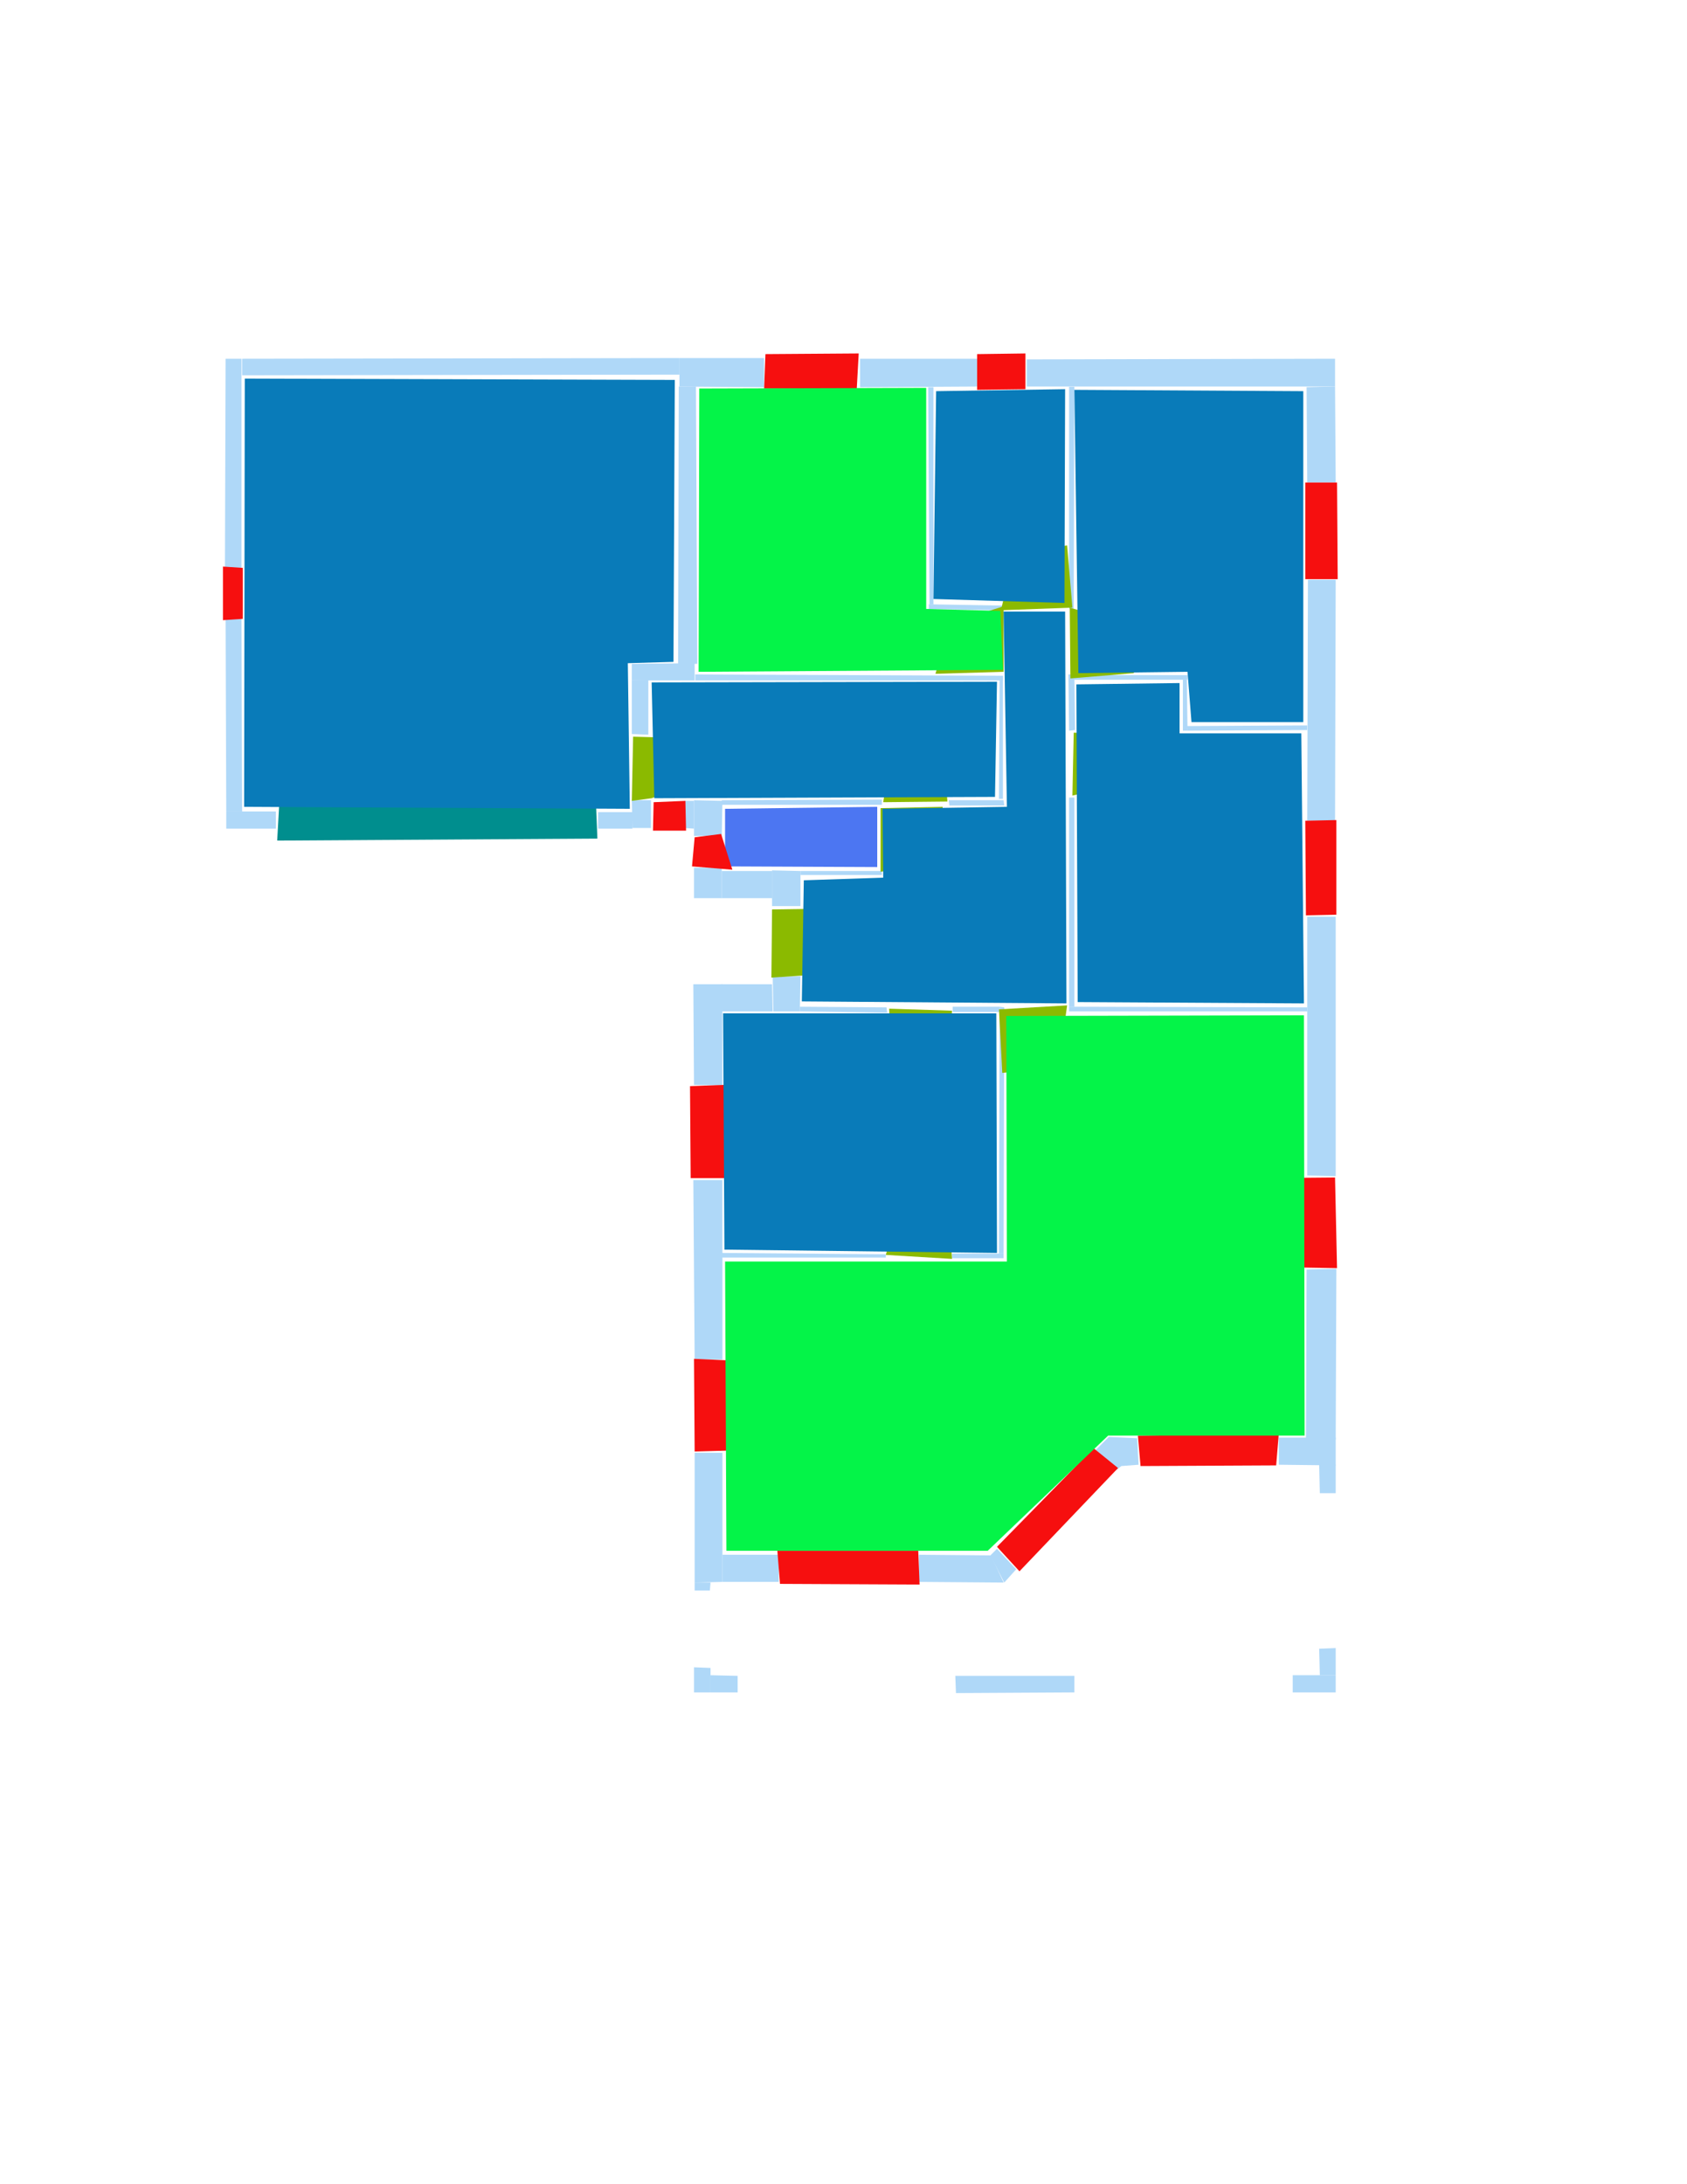 <ns0:svg xmlns:ns0="http://www.w3.org/2000/svg" version="1.1" width="2550" height="3300">
<ns0:width>2479</ns0:width>
<ns0:height>3508</ns0:height>
<ns0:nclasslabel>50</ns0:nclasslabel>
<ns0:nclassappear>5</ns0:nclassappear>
<ns0:class>Bidet-1</ns0:class>
<ns0:class>Bidet-2</ns0:class>
<ns0:class>Bidet-3</ns0:class>
<ns0:class>Bidet-4</ns0:class>
<ns0:class>Door</ns0:class>
<ns0:class>Door-1</ns0:class>
<ns0:class>Door-23</ns0:class>
<ns0:class>Oven-1</ns0:class>
<ns0:class>Oven-2</ns0:class>
<ns0:class>Oven-3</ns0:class>
<ns0:class>Oven-4</ns0:class>
<ns0:class>Parking</ns0:class>
<ns0:class>Roof</ns0:class>
<ns0:class>Room</ns0:class>
<ns0:class>Separation</ns0:class>
<ns0:class>Sink-1</ns0:class>
<ns0:class>Sink-11</ns0:class>
<ns0:class>Sink-12</ns0:class>
<ns0:class>Sink-13</ns0:class>
<ns0:class>Sink-14</ns0:class>
<ns0:class>Sink-2</ns0:class>
<ns0:class>Sink-3</ns0:class>
<ns0:class>Sink-4</ns0:class>
<ns0:class>Sink-5</ns0:class>
<ns0:class>Sink-6</ns0:class>
<ns0:class>Sofa-1</ns0:class>
<ns0:class>Sofa-3</ns0:class>
<ns0:class>Sofa-4</ns0:class>
<ns0:class>Sofa-5</ns0:class>
<ns0:class>Sofa-6</ns0:class>
<ns0:class>Sofa-7</ns0:class>
<ns0:class>Sofa-8</ns0:class>
<ns0:class>Sofa-9</ns0:class>
<ns0:class>Stairs-1</ns0:class>
<ns0:class>Table-1</ns0:class>
<ns0:class>Table-2</ns0:class>
<ns0:class>Table-3</ns0:class>
<ns0:class>Table-4</ns0:class>
<ns0:class>Table-5</ns0:class>
<ns0:class>Table-6</ns0:class>
<ns0:class>Table-7</ns0:class>
<ns0:class>Text</ns0:class>
<ns0:class>Tub-1</ns0:class>
<ns0:class>Tub-3</ns0:class>
<ns0:class>TV-1</ns0:class>
<ns0:class>TV-2</ns0:class>
<ns0:class>Wall</ns0:class>
<ns0:class>Wall-1</ns0:class>
<ns0:class>Wallieee</ns0:class>
<ns0:class>Window</ns0:class>
<ns0:polygon class="Wall" fill="#AFD8F8" id="0" transcription="" points="366,542 1027,541 1027,566 366,567 " />
<ns0:polygon class="Wall" fill="#AFD8F8" id="1" transcription="" points="341,934 365,934 366,1226 342,1226 " />
<ns0:polygon class="Wall" fill="#AFD8F8" id="2" transcription="" points="1091,1209 1333,1208 1333,1216 1091,1216 " />
<ns0:polygon class="Wall" fill="#AFD8F8" id="3" transcription="" points="1511,1021 1516,1021 1516,1207 1510,1207 " />
<ns0:polygon class="Wall" fill="#AFD8F8" id="4" transcription="" points="1616,1205 1624,1205 1624,1521 1616,1521 " />
<ns0:polygon class="Wall" fill="#AFD8F8" id="5" transcription="" points="1209,1521 1340,1522 1341,1530 1209,1528 " />
<ns0:polygon class="Wall" fill="#AFD8F8" id="6" transcription="" points="1511,1521 1518,1522 1517,1894 1510,1894 " />
<ns0:polygon class="Wall" fill="#AFD8F8" id="7" transcription="" points="1656,2191 1676,2171 1719,2173 1721,2213 1695,2215 1686,2222 " />
<ns0:polygon class="Wall" fill="#AFD8F8" id="8" transcription="" points="1933,2172 2019,2172 2019,2214 1933,2213 " />
<ns0:polygon class="Wall" fill="#AFD8F8" id="9" transcription="" points="1994,2491 2019,2490 2019,2531 1995,2531 " />
<ns0:polygon class="Wall" fill="#AFD8F8" id="10" transcription="" points="1049,2519 1074,2520 1074,2557 1049,2557 " />
<ns0:polygon class="Wall" fill="#AFD8F8" id="11" transcription="" points="1552,543 2018,542 2018,584 1552,584 " />
<ns0:polygon class="Wall" fill="#AFD8F8" id="12" transcription="" points="1051,1019 1516,1021 1516,1028 1051,1028 " />
<ns0:polygon class="Wall" fill="#AFD8F8" id="13" transcription="" points="1403,585 1411,585 1411,913 1405,913 " />
<ns0:polygon class="Wall" fill="#AFD8F8" id="14" transcription="" points="1616,584.5 1624,584.5 1623,919.5 1616,919.5 " />
<ns0:polygon class="Wall" fill="#AFD8F8" id="15" transcription="" points="1794,1097 1976,1096 1976,1103 1795,1104 " />
<ns0:polygon class="Wall" fill="#AFD8F8" id="16" transcription="" points="1976,1776 2019,1777 2019,1385 1976,1385 " />
<ns0:polygon class="Wall" fill="#AFD8F8" id="17" transcription="" points="1975,1918 2020,1917 2019,2175 1974,2174 " />
<ns0:polygon class="Wall" fill="#AFD8F8" id="18" transcription="" points="2019,2256 1995,2256 1994,2213 2019,2213 " />
<ns0:polygon class="Wall" fill="#AFD8F8" id="19" transcription="" points="1954,2531 1954,2557 2019,2557 2019,2531 " />
<ns0:polygon class="Wall" fill="#AFD8F8" id="20" transcription="" points="1444,2532 1445,2558 1624,2557 1624,2532 " />
<ns0:polygon class="Wall" fill="#AFD8F8" id="21" transcription="" points="1115,2557 1115,2532 1074,2531 1074,2557 " />
<ns0:polygon class="Wall" fill="#AFD8F8" id="22" transcription="" points="1177,2390 1177,2349 1092,2349 1092,2390 " />
<ns0:polygon class="Wall" fill="#AFD8F8" id="23" transcription="" points="1050,2403 1050,2391 1074,2391 1073,2403 " />
<ns0:polygon class="Wall" fill="#AFD8F8" id="24" transcription="" points="1092,2195 1050,2195 1050,2391 1092,2390 " />
<ns0:polygon class="Wall" fill="#AFD8F8" id="25" transcription="" points="1091,1893 1091,1900 1339,1900 1339,1895 " />
<ns0:polygon class="Wall" fill="#AFD8F8" id="26" transcription="" points="1168,1476 1210,1475 1209,1528 1169,1528 " />
<ns0:polygon class="Wall" fill="#AFD8F8" id="27" transcription="" points="1090,1487 1091,1528 1168,1528 1167,1487 " />
<ns0:polygon class="Wall" fill="#AFD8F8" id="28" transcription="" points="1049,1639 1092,1640 1092,1487 1048,1487 " />
<ns0:polygon class="Wall" fill="#AFD8F8" id="29" transcription="" points="1048,1783 1092,1783 1092,2054 1050,2054 " />
<ns0:polygon class="Wall" fill="#AFD8F8" id="30" transcription="" points="1389,2349 1389,2390 1517,2391 1498,2350 " />
<ns0:polygon class="Wall" fill="#AFD8F8" id="31" transcription="" points="1536,2371 1507,2340 1497,2350 1518,2391 " />
<ns0:polygon class="Wall" fill="#AFD8F8" id="32" transcription="" points="1440,1521 1440,1529 1511,1529 1511,1521 " />
<ns0:polygon class="Wall" fill="#AFD8F8" id="33" transcription="" points="1439,1894 1439,1901 1517,1901 1517,1894 " />
<ns0:polygon class="Wall" fill="#AFD8F8" id="34" transcription="" points="2018,1240 1976,1240 1977,876 2019,876 " />
<ns0:polygon class="Wall" fill="#AFD8F8" id="35" transcription="" points="1975,585 2018,584 2019,729 1976,729 " />
<ns0:polygon class="Wall" fill="#AFD8F8" id="36" transcription="" points="1300,542 1300,585 1477,584 1477,542 " />
<ns0:polygon class="Wall" fill="#AFD8F8" id="37" transcription="" points="1434,1209 1435,1217 1518,1217 1517,1209 " />
<ns0:polygon class="Wall" fill="#AFD8F8" id="38" transcription="" points="1025,1003 1054,1003 1052,584 1026,584 " />
<ns0:polygon class="Wall" fill="#AFD8F8" id="39" transcription="" points="1155,541 1155,585 1027,584 1027,541 " />
<ns0:polygon class="Wall" fill="#AFD8F8" id="40" transcription="" points="340,860 365,860 365,542 341,542 " />
<ns0:polygon class="Wall" fill="#AFD8F8" id="41" transcription="" points="955,1109 980,1110 980,1027 955,1028 " />
<ns0:polygon class="Wall" fill="#AFD8F8" id="42" transcription="" points="955,1003 955,1028 1050,1028 1050,1002 " />
<ns0:polygon class="Wall" fill="#AFD8F8" id="43" transcription="" points="342,1252 342,1226 417,1226 417,1252 " />
<ns0:polygon class="Wall" fill="#AFD8F8" id="44" transcription="" points="1516,915 1404,913 1404,920 1516,922 " />
<ns0:polygon class="Wall" fill="#AFD8F8" id="45" transcription="" points="1091,1263 1049,1263 1049,1209 1092,1210 " />
<ns0:polygon class="Wall" fill="#AFD8F8" id="46" transcription="" points="1034,1210 1034,1251 1049,1252 1049,1210 " />
<ns0:polygon class="Wall" fill="#AFD8F8" id="47" transcription="" points="955,1209 984,1209 984,1251 956,1251 " />
<ns0:polygon class="Wall" fill="#AFD8F8" id="48" transcription="" points="904,1227 904,1252 956,1252 956,1227 " />
<ns0:polygon class="Wall" fill="#AFD8F8" id="49" transcription="" points="1091,1316 1091,1357 1167,1357 1167,1316 " />
<ns0:polygon class="Wall" fill="#AFD8F8" id="50" transcription="" points="1049,1311 1091,1311 1091,1357 1049,1357 " />
<ns0:polygon class="Wall" fill="#AFD8F8" id="51" transcription="" points="1210,1369 1167,1369 1167,1315 1210,1316 " />
<ns0:polygon class="Wall" fill="#AFD8F8" id="52" transcription="" points="1333,1316 1333,1322 1210,1322 1210,1316 " />
<ns0:polygon class="Wall" fill="#AFD8F8" id="53" transcription="" points="1976,1522 1976,1528 1616,1528 1616,1521 " />
<ns0:polygon class="Wall" fill="#AFD8F8" id="54" transcription="" points="1788,1027 1794,1027 1795,1104 1788,1104 " />
<ns0:polygon class="Wall" fill="#AFD8F8" id="55" transcription="" points="1624,1020 1624,1027 1795,1027 1795,1020 " />
<ns0:polygon class="Wall" fill="#AFD8F8" id="56" transcription="" points="1616,1104 1615,1019 1624,1019 1625,1103 " />
<ns0:polygon class="Window" fill="#f60f0f" id="57" transcription="" points="1157,535 1155,587 1295,588 1298,534 " />
<ns0:polygon class="Window" fill="#f60f0f" id="58" transcription="" points="1477,535 1477,589 1550,588 1550,534 " />
<ns0:polygon class="Window" fill="#f60f0f" id="59" transcription="" points="1973,729 2021,729 2022,875 1973,875 " />
<ns0:polygon class="Window" fill="#f60f0f" id="60" transcription="" points="1973,1240 2020,1239 2020,1382 1974,1383 " />
<ns0:polygon class="Window" fill="#f60f0f" id="61" transcription="" points="1906,1780 2018,1779 2021,1916 1905,1914 1923,1862 1952,1846 1914,1821 " />
<ns0:polygon class="Window" fill="#f60f0f" id="62" transcription="" points="1720,2169 1724,2215 1929,2214 1933,2166 " />
<ns0:polygon class="Window" fill="#f60f0f" id="63" transcription="" points="1507,2337 1541,2374 1690,2218 1653,2188 " />
<ns0:polygon class="Window" fill="#f60f0f" id="64" transcription="" points="1175,2343 1179,2393 1390,2394 1388,2343 " />
<ns0:polygon class="Window" fill="#f60f0f" id="65" transcription="" points="1159,2190 1050,2193 1049,2053 1159,2058 1159,2091 1119,2126 1153,2152 " />
<ns0:polygon class="Door" fill="#8BBA00" id="66" transcription="" points="1433,1804 1439,1902 1339,1896 1352,1847 1395,1813 " />
<ns0:polygon class="Window" fill="#f60f0f" id="67" transcription="" points="1043,1641 1098,1639 1096,1780 1044,1780 " />
<ns0:polygon class="Door" fill="#8BBA00" id="68" transcription="" points="1306,1372 1167,1374 1166,1477 1212,1474 1270,1461 1305,1417 " />
<ns0:polygon class="Window" fill="#f60f0f" id="69" transcription="" points="988,1212 1036,1210 1037,1255 987,1255 " />
<ns0:polygon class="Parking" fill="#008E8E" id="70" transcription="" points="422,1216 419,1270 903,1267 901,1217 " />
<ns0:polygon class="Window" fill="#f60f0f" id="71" transcription="" points="367,935 337,937 337,856 367,858 " />
<ns0:polygon class="Door" fill="#8BBA00" id="72" transcription="" points="1068,1116 957,1113 955,1210 985,1206 1047,1182 1066,1142 " />
<ns0:polygon class="Door" fill="#8BBA00" id="73" transcription="" points="1426,1122 1432,1211 1335,1212 1343,1162 1386,1127 " />
<ns0:polygon class="Door" fill="#8BBA00" id="74" transcription="" points="1414,1018 1517,1015 1517,916 1463,933 1428,971 " />
<ns0:polygon class="Door" fill="#8BBA00" id="75" transcription="" points="1613,824 1621,918 1513,922 1524,875 1562,833 " />
<ns0:polygon class="Door" fill="#8BBA00" id="76" transcription="" points="1714,1017 1618,1025 1617,918 1672,934 1709,972 " />
<ns0:polygon class="Door" fill="#8BBA00" id="77" transcription="" points="1710,1109 1623,1107 1621,1202 1674,1190 1712,1142 " />
<ns0:polygon class="Door" fill="#8BBA00" id="78" transcription="" points="1515,1621 1510,1525 1613,1519 1604,1584 1558,1616 " />
<ns0:polygon class="Door" fill="#8BBA00" id="79" transcription="" points="1434,1616 1439,1527 1344,1524 1346,1568 1373,1604 " />
<ns0:polygon class="Room" fill="#097bb9" id="80" transcription="" points="370,572 369,1219 952,1222 949,1002 1018,1000 1020,574 " />
<ns0:polygon class="livingRoom" fill="#04f448" id="81" transcription="" points="1400,586 1400,920 1512,923 1516,1012 1056,1015 1057,587 " />
<ns0:polygon class="Room" fill="#097bb9" id="82" transcription="" points="1610,588 1609,911 1411,905 1415,591 " />
<ns0:polygon class="Room" fill="#097bb9" id="83" transcription="" points="1624,589 1630,1017 1795,1015 1801,1091 1970,1091 1970,591 " />
<ns0:polygon class="Room" fill="#097bb9" id="84" transcription="" points="1971,1516 1629,1514 1627,1034 1783,1032 1783,1108 1967,1108 " />
<ns0:polygon class="Door" fill="#8BBA00" id="85" transcription="" points="1425,1219 1331,1221 1331,1317 1387,1309 1420,1266 " />
<ns0:polygon class="Room" fill="#097bb9" id="86" transcription="" points="985,1031 989,1206 1504,1204 1507,1030 " />
<ns0:polygon class="kitchen" fill="#4c76f2" id="87" transcription="" points="1326,1219 1326,1310 1096,1309 1096,1222 " />
<ns0:polygon class="Room" fill="#097bb9" id="88" transcription="" points="1612,1516 1610,924 1517,924 1522,1219 1334,1222 1335,1326 1215,1330 1212,1513 " />
<ns0:polygon class="Room" fill="#097bb9" id="89" transcription="" points="1093,1531 1095,1888 1507,1893 1506,1531 " />
<ns0:polygon class="livingRoom" fill="#04f448" id="90" transcription="" points="1971,1534 1521,1535 1522,1906 1096,1906 1098,2343 1493,2343 1675,2169 1972,2169 " />
<ns0:polygon class="Window" fill="#f60f0f" id="91" transcription="" points="1050,1265 1090,1260 1107,1314 1046,1309 " />
<ns0:relation type="outerP" objects="0,39,57,36,58,11,35,59,34,60,16,61,17,8,62,7,63,30,64,22,24,65,29,67,28,27,26,68,51,49,50,91,45,46,69,47,48,70,43,1,71,40" />
<ns0:relation type="incident" objects="0,39" />
<ns0:relation type="incident" objects="39,57" />
<ns0:relation type="incident" objects="57,36" />
<ns0:relation type="incident" objects="36,58" />
<ns0:relation type="incident" objects="58,11" />
<ns0:relation type="incident" objects="11,35" />
<ns0:relation type="incident" objects="35,59" />
<ns0:relation type="incident" objects="59,34" />
<ns0:relation type="incident" objects="34,60" />
<ns0:relation type="incident" objects="60,16" />
<ns0:relation type="incident" objects="61,16" />
<ns0:relation type="incident" objects="61,17" />
<ns0:relation type="incident" objects="17,8" />
<ns0:relation type="incident" objects="8,62" />
<ns0:relation type="incident" objects="8,18" />
<ns0:relation type="incident" objects="62,7" />
<ns0:relation type="incident" objects="7,63" />
<ns0:relation type="incident" objects="63,31" />
<ns0:relation type="incident" objects="30,31" />
<ns0:relation type="incident" objects="30,64" />
<ns0:relation type="incident" objects="64,22" />
<ns0:relation type="incident" objects="22,24" />
<ns0:relation type="incident" objects="24,65" />
<ns0:relation type="incident" objects="65,29" />
<ns0:relation type="incident" objects="29,67" />
<ns0:relation type="incident" objects="67,28" />
<ns0:relation type="incident" objects="28,27" />
<ns0:relation type="incident" objects="27,26" />
<ns0:relation type="incident" objects="26,68" />
<ns0:relation type="incident" objects="68,51" />
<ns0:relation type="incident" objects="51,49" />
<ns0:relation type="incident" objects="49,50" />
<ns0:relation type="incident" objects="50,91" />
<ns0:relation type="incident" objects="91,45" />
<ns0:relation type="incident" objects="45,46" />
<ns0:relation type="incident" objects="46,69" />
<ns0:relation type="incident" objects="69,47" />
<ns0:relation type="incident" objects="47,48" />
<ns0:relation type="incident" objects="48,70" />
<ns0:relation type="incident" objects="70,43" />
<ns0:relation type="incident" objects="43,1" />
<ns0:relation type="incident" objects="1,71" />
<ns0:relation type="incident" objects="71,40" />
<ns0:relation type="incident" objects="40,0" />
<ns0:relation type="incident" objects="39,38" />
<ns0:relation type="incident" objects="42,38" />
<ns0:relation type="incident" objects="42,41" />
<ns0:relation type="incident" objects="41,72" />
<ns0:relation type="incident" objects="72,47" />
<ns0:relation type="incident" objects="13,36" />
<ns0:relation type="incident" objects="13,44" />
<ns0:relation type="incident" objects="44,75" />
<ns0:relation type="incident" objects="75,14" />
<ns0:relation type="incident" objects="14,11" />
<ns0:relation type="incident" objects="44,74" />
<ns0:relation type="incident" objects="74,12" />
<ns0:relation type="incident" objects="12,42" />
<ns0:relation type="incident" objects="14,76" />
<ns0:relation type="incident" objects="76,55" />
<ns0:relation type="incident" objects="55,56" />
<ns0:relation type="incident" objects="56,76" />
<ns0:relation type="incident" objects="56,77" />
<ns0:relation type="incident" objects="77,4" />
<ns0:relation type="incident" objects="55,54" />
<ns0:relation type="incident" objects="54,15" />
<ns0:relation type="incident" objects="15,34" />
<ns0:relation type="incident" objects="74,3" />
<ns0:relation type="incident" objects="3,12" />
<ns0:relation type="incident" objects="3,37" />
<ns0:relation type="incident" objects="37,73" />
<ns0:relation type="incident" objects="2,73" />
<ns0:relation type="incident" objects="2,45" />
<ns0:relation type="incident" objects="2,85" />
<ns0:relation type="incident" objects="85,52" />
<ns0:relation type="incident" objects="52,51" />
<ns0:relation type="incident" objects="26,5" />
<ns0:relation type="incident" objects="5,79" />
<ns0:relation type="incident" objects="79,32" />
<ns0:relation type="incident" objects="32,6" />
<ns0:relation type="incident" objects="6,78" />
<ns0:relation type="incident" objects="32,78" />
<ns0:relation type="incident" objects="78,4" />
<ns0:relation type="incident" objects="78,53" />
<ns0:relation type="incident" objects="6,33" />
<ns0:relation type="incident" objects="66,33" />
<ns0:relation type="incident" objects="66,25" />
<ns0:relation type="incident" objects="25,29" />
<ns0:relation type="incident" objects="53,16" />
<ns0:relation type="neighbour" objects="80,81" />
<ns0:relation type="neighbour" objects="81,82" />
<ns0:relation type="neighbour" objects="82,83" />
<ns0:relation type="neighbour" objects="83,84" />
<ns0:relation type="neighbour" objects="84,90" />
<ns0:relation type="neighbour" objects="90,89" />
<ns0:relation type="neighbour" objects="89,88" />
<ns0:relation type="neighbour" objects="88,86" />
<ns0:relation type="neighbour" objects="86,80" />
<ns0:relation type="neighbour" objects="86,87" />
<ns0:relation type="neighbour" objects="87,88" />
<ns0:relation type="neighbour" objects="84,88" />
<ns0:relation type="neighbour" objects="88,82" />
<ns0:relation type="neighbour" objects="88,83" />
<ns0:relation type="neighbour" objects="86,81" />
<ns0:relation type="neighbour" objects="88,81" />
<ns0:relation type="access" objects="80,72,86" />
<ns0:relation type="access" objects="81,74,88" />
<ns0:relation type="access" objects="88,75,82" />
<ns0:relation type="access" objects="88,76,83" />
<ns0:relation type="access" objects="88,77,84" />
<ns0:relation type="access" objects="87,85,88" />
<ns0:relation type="access" objects="88,73,86" />
<ns0:relation type="access" objects="88,68,88" />
<ns0:relation type="access" objects="88,79,89" />
<ns0:relation type="access" objects="90,66,89" />
<ns0:relation type="access" objects="88,78,90" />
<ns0:relation type="surround" objects="0,38,42,41,72,47,48,70,43,1,71,40,0,80" />
<ns0:relation type="surround" objects="39,57,36,13,44,74,12,38,39,81" />
<ns0:relation type="surround" objects="36,58,11,14,75,44,13,36,82" />
<ns0:relation type="surround" objects="11,35,59,34,15,54,55,76,14,11,83" />
<ns0:relation type="surround" objects="42,12,3,37,73,2,45,46,69,47,72,41,42,86" />
<ns0:relation type="surround" objects="2,85,52,51,49,50,91,45,2,87" />
<ns0:relation type="surround" objects="55,54,15,34,60,16,53,4,77,56,55,84" />
<ns0:relation type="surround" objects="51,52,85,2,73,37,3,74,44,75,14,76,56,77,4,78,32,79,5,26,68,51,88" />
<ns0:relation type="surround" objects="27,26,5,79,32,6,33,66,25,29,67,28,27,89" />
<ns0:relation type="surround" objects="25,66,33,6,78,53,16,61,17,8,62,7,63,30,64,22,24,65,29,25,90" />
</ns0:svg>